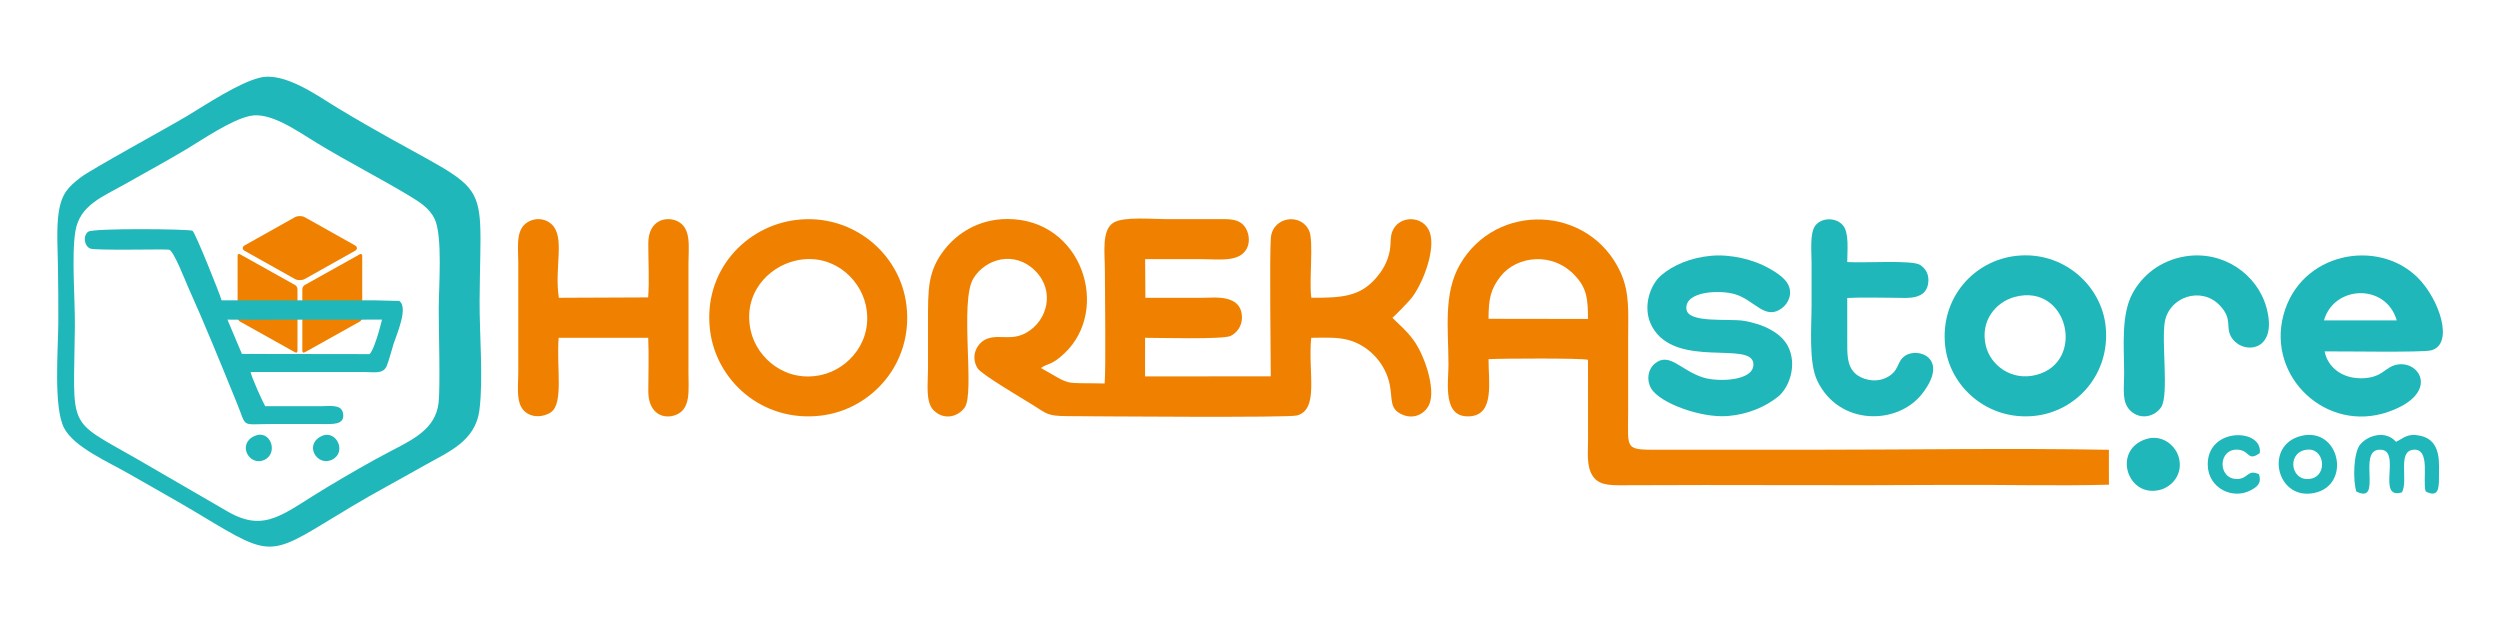 <svg width="1123" height="280" viewBox="0 0 1123 280" fill="none" xmlns="http://www.w3.org/2000/svg">
<g clip-path="url(#clip0_7_97530)">
<path fill-rule="evenodd" clip-rule="evenodd" d="M116.829 34.87C107.296 37.147 92.624 46.941 83.917 52.178C75.245 57.395 40.789 76.106 36.046 79.829C30.994 83.792 27.698 86.643 26.374 95.385C25.253 102.781 25.95 112.426 26.04 120.111C26.138 128.49 26.261 136.86 26.192 145.239C26.091 157.33 24.012 183.141 28.788 192.256C33.344 200.953 48.535 207.397 58.336 213.06C69.244 219.363 79.737 225.113 90.283 231.473C123.957 251.784 120.774 249.79 157.995 227.5C168.496 221.212 179.416 215.47 190.2 209.328C201.172 203.079 213.549 198.431 215.363 184.137C217.148 170.08 215.334 149.813 215.439 134.892C215.881 72.172 223.046 91.424 152.031 48.738C143.014 43.318 128.043 32.191 116.829 34.869V34.87ZM112.332 52.066C103.757 53.869 90.962 62.704 83.912 66.924C74.882 72.332 65.602 77.318 56.211 82.663C46.244 88.335 35.843 92.059 33.879 103.787C32.062 114.637 33.76 134.641 33.636 146.717C33.158 193.462 29.52 187.898 61.077 205.902L102.339 229.826C119.402 239.616 127.242 230.595 147.502 218.524C156.517 213.154 165.781 207.73 175.226 202.803C185.67 197.355 195.503 192.735 196.986 181.152C197.835 174.517 197.073 148.038 197.077 138.834C197.082 128.717 198.909 106.041 195.228 98.314C192.945 93.523 188.362 90.662 183.845 87.941C170.643 79.986 156.827 73.005 142.377 64.253C133.652 58.969 121.542 50.128 112.332 52.066H112.332Z" fill="#1FB7BA"/>
<path fill-rule="evenodd" clip-rule="evenodd" d="M588.989 151.738C594.883 151.722 601.046 151.259 606.496 152.947C615.446 155.717 622.424 163.639 624.257 172.717C625.611 179.43 623.976 183.667 629.924 186.247C635.616 188.716 640.52 185.397 642.122 181.405C644.922 174.422 639.858 159.41 634.899 152.715C631.407 148.002 629.194 146.526 625.503 142.777C625.578 142.678 625.713 142.42 625.752 142.503C625.79 142.583 632.92 135.559 634.664 133.099C639.653 126.058 644.83 112.003 642.289 104.464C639.653 96.645 628.29 96.385 625.363 104.125C624.444 106.555 624.796 109.813 624.326 112.424C623.346 117.872 620.779 121.829 618.073 124.928C610.941 133.099 603.174 133.821 589.063 133.754C587.939 126.925 590.153 108.52 588.117 103.784C584.526 95.428 571.653 97.273 570.874 106.839C570.23 114.754 570.797 157.565 570.828 169.046L514.351 169.081L514.369 151.741C519.631 151.713 549.168 152.564 552.724 150.926C555.384 149.701 557.877 146.666 557.888 142.774C557.918 131.991 545.571 133.76 540.58 133.76C531.892 133.76 523.201 133.743 514.511 133.763L514.383 116.416C522.943 116.394 531.269 116.413 539.591 116.413C547.473 116.413 556.892 117.979 560.124 111.53C561.756 108.275 560.884 104.055 559.057 101.697C557.002 99.044 554.079 98.417 549.482 98.429C540.913 98.451 532.344 98.437 523.775 98.437C517.473 98.437 504.714 97.198 500.167 100.022C494.71 103.41 496.317 113.742 496.317 121.591C496.317 131.612 496.814 165.095 496.204 172.257C476.633 171.829 482.105 173.492 467.583 165.311C471.015 162.928 472.184 164.303 478.064 158.798C499.072 139.128 486.225 98.429 452.607 98.384C439.43 98.367 429.986 104.964 424.507 111.812C416.528 121.784 416.863 130.217 416.863 145.24C416.863 152.139 416.863 159.036 416.863 165.934C416.863 171.997 415.614 180.55 419.364 184.285C423.811 188.712 429.953 187.555 433.291 183.142C438.074 176.817 430.912 135.369 437.274 125.031C442.82 116.019 455.877 112.535 464.961 121.588C474.07 130.666 470.529 143.97 461.187 149.363C454.5 153.225 449.144 150.175 443.651 152.074C439.056 153.663 435.603 159.811 439.181 165.502C440.887 168.217 459.825 179.345 464.143 182.031C470.196 185.797 470.333 186.866 479.29 186.925C493.525 187.018 578.813 187.707 582.624 186.63C592.679 183.788 587.482 167.526 588.989 151.738Z" fill="#F08100"/>
<path fill-rule="evenodd" clip-rule="evenodd" d="M668.65 161.342C673.5 161.005 710.923 160.824 713.324 161.624C713.344 173.569 713.358 185.521 713.355 197.466C713.354 203.038 712.586 209.174 715.258 213.514C717.961 217.903 722.581 218.011 729.387 217.97C777.654 217.687 826.469 218.168 874.701 217.826C898.787 217.655 923.316 218.347 947.329 217.726L947.308 202.046C903.234 201.246 858.467 202.025 814.4 202.025C792.159 202.025 769.916 202.023 747.674 202.025C729.366 202.028 731.354 202.83 731.359 185.148C731.363 173.981 731.359 162.812 731.359 151.644C731.359 140.629 732.198 131.478 727.858 122.137C713.893 92.079 672.12 90.636 655.853 118.739C648.249 131.874 650.65 147.618 650.65 163.962C650.65 172.02 647.773 188.122 660.572 186.981C671.346 186.022 668.649 171.687 668.65 161.342L668.65 161.342ZM668.649 143.211L713.324 143.275C713.324 134.385 712.776 129.699 707.93 124.266C697.491 112.563 681.09 115.13 674.082 124.105C669.678 129.743 668.65 134.046 668.65 143.21L668.649 143.211Z" fill="#F08100"/>
<path fill-rule="evenodd" clip-rule="evenodd" d="M357.81 98.77C334.846 101.5 315.788 121.829 318.934 148.237C321.64 170.95 342.354 189.77 368.644 186.709C391.341 184.066 410.238 163.482 407.197 137.29C404.445 113.582 382.638 95.819 357.811 98.771L357.81 98.77ZM357.429 117.072C344.823 119.953 333.419 132.246 337.3 148.836C340.15 161.022 353.052 172.066 369.102 168.394C381.439 165.573 392.482 152.852 388.858 136.855C386.091 124.642 373.436 113.415 357.429 117.072Z" fill="#F08100"/>
<path fill-rule="evenodd" clip-rule="evenodd" d="M905.751 114.923C886.869 116.971 871.567 133.587 873.739 155.082C875.61 173.591 892.733 189.059 913.954 186.813C932.717 184.827 948.001 168.084 945.873 146.724C944.03 128.23 926.845 112.635 905.752 114.923L905.751 114.923ZM905.096 133.361C896.669 135.584 889.257 144.037 892.073 155.468C894.186 164.044 903.532 171.321 914.758 168.397C937.082 162.583 929.048 127.045 905.096 133.361Z" fill="#1FB7BA"/>
<path fill-rule="evenodd" clip-rule="evenodd" d="M250.955 151.734L291.18 151.747C291.513 159.65 291.227 168.003 291.217 175.79C291.203 185.999 298.359 188.666 303.915 186.242C310.397 183.414 309.26 175.176 309.26 167.412V118.634C309.26 110.639 310.752 102.262 304.01 99.232C299.32 97.124 291.24 98.748 291.214 109.269C291.195 116.897 291.721 126.176 291.148 133.59L251.034 133.765C248.909 119.85 254.044 106.533 247.715 100.668C245.501 98.615 241.786 97.672 238.304 99.13C231.329 102.054 232.806 110.143 232.806 118.142V166.92C232.806 175.172 231.27 183.319 237.964 186.253C241.186 187.666 245.149 186.792 247.5 185.164C253.318 181.134 249.87 164.542 250.954 151.735L250.955 151.734Z" fill="#F08100"/>
<path fill-rule="evenodd" clip-rule="evenodd" d="M1044.23 157.846C1051.62 157.757 1087.98 158.402 1092 157.393C1102.47 154.767 1095.97 134.616 1086.06 124.737C1068.14 106.872 1033.27 113.25 1025.72 141.548C1018.29 169.414 1045.15 194.642 1072.78 185.02C1096.92 176.613 1086.45 160.618 1075.52 164.097C1072.73 164.984 1070.95 167.125 1068.03 168.474C1065.01 169.872 1061 170.223 1057.27 169.667C1050.57 168.669 1045.37 164.025 1044.23 157.846H1044.23ZM1043.93 143.917L1076.62 143.916C1071.75 127.186 1048.46 128.044 1043.93 143.917Z" fill="#1FB7BA"/>
<path fill-rule="evenodd" clip-rule="evenodd" d="M768.775 114.885C759.415 115.713 751.624 119.075 746.254 123.62C741.22 127.881 737.452 138.276 742.154 146.787C752.728 165.929 787.181 152.838 787.635 163.501C787.964 171.229 771.816 171.63 765.237 169.631C754.95 166.505 749.843 157.747 743.199 163.445C740.367 165.873 739.447 170.537 741.647 174.399C745.437 181.059 764.076 187.847 776.084 186.885C785.404 186.138 793.152 182.599 798.607 178.262C803.72 174.196 807.481 163.873 803.121 155.48C800.002 149.474 792.101 145.553 783.338 144.11C776.562 142.993 758.124 145.379 757.529 138.793C756.793 130.664 772.768 130.138 779.523 132.208C788.263 134.887 792.982 144.178 800.555 138.348C803.309 136.227 805.487 131.884 803.056 127.484C801.469 124.611 797.552 122.148 794.379 120.374C787.774 116.682 777.642 114.102 768.776 114.886L768.775 114.885Z" fill="#1FB7BA"/>
<path fill-rule="evenodd" clip-rule="evenodd" d="M829.786 133.854C836.868 133.466 844.796 133.779 851.97 133.78C856.197 133.781 866.06 135.107 866.244 126.009C866.315 122.535 864.604 120.377 862.483 118.99C858.989 116.705 837.731 118.212 829.784 117.72C829.792 112.496 830.696 104.671 827.885 101.261C824.858 97.589 818.252 97.576 815.404 101.389C812.876 104.773 813.756 113.212 813.756 118.139C813.756 124.38 813.756 130.621 813.756 136.862C813.756 146.959 812.39 162.759 816.29 170.956C826.005 191.37 852.355 191.082 863.435 176.864C875.916 160.851 861.543 155.825 855.735 159.837C851.755 162.585 853.397 166.692 847.304 169.666C842.22 172.147 835.991 170.441 833.094 167.503C829.571 163.929 829.787 158.871 829.787 152.629C829.788 146.371 829.796 140.112 829.785 133.854H829.786Z" fill="#1FB7BA"/>
<path fill-rule="evenodd" clip-rule="evenodd" d="M981.781 115.136C970.237 116.957 962.23 123.893 957.992 131.688C952.656 141.503 954.165 155.499 954.165 167.903C954.165 174.693 952.931 180.859 957.209 184.699C961.786 188.806 968.059 187.033 970.804 182.884C974.379 177.487 970.777 152.806 972.497 144.227C974.705 133.217 988.855 128.604 997.047 137.099C1003.14 143.421 999.462 146.751 1002.36 151.51C1007.26 159.559 1023.55 158.257 1018.12 138.272C1013.99 123.062 998.531 112.492 981.781 115.136H981.781Z" fill="#1FB7BA"/>
<path fill-rule="evenodd" clip-rule="evenodd" d="M1058.47 220.78C1070.41 226.767 1059.01 202.824 1068.54 202.025C1079.6 201.098 1066.91 224.705 1078.95 221.17C1081.9 215.864 1076.87 202.881 1083.89 202.036C1092.07 201.05 1088.01 215.832 1089.62 220.769C1095.05 223.531 1095.61 219.897 1095.58 214.714C1095.54 208.407 1097.03 197.774 1087.05 195.701C1081.26 194.5 1079.7 196.917 1076.28 198.461C1071.7 193.229 1063.84 195.374 1060.24 199.622C1057.14 203.271 1056.88 215.764 1058.47 220.78Z" fill="#1FB7BA"/>
<path fill-rule="evenodd" clip-rule="evenodd" d="M1033.81 195.778C1016.86 199.768 1022.49 225.043 1039.63 221.424C1056.39 217.888 1051.04 191.72 1033.81 195.778ZM1035.27 202.164C1027.03 204.087 1029.27 216.798 1038.13 215.023C1045.93 213.462 1044.14 200.094 1035.27 202.164Z" fill="#1FB7BA"/>
<path fill-rule="evenodd" clip-rule="evenodd" d="M963.731 197.33C948.691 202.447 955.721 223.998 970.456 219.995C975.779 218.549 980.886 212.754 978.636 205.198C977.069 199.936 971.052 194.839 963.731 197.33Z" fill="#1FB7BA"/>
<path fill-rule="evenodd" clip-rule="evenodd" d="M1014.74 213.023C1009.58 210.661 1009.99 214.969 1005.17 215.161C995.942 215.528 996.154 201.072 1005.58 202.02C1010.67 202.532 1009.63 207.41 1015.08 203.55C1016.68 192.356 991.48 191.667 991.716 208.802C991.862 219.397 1003.07 224.609 1011.16 220.165C1013.97 218.625 1016.04 217.063 1014.74 213.024L1014.74 213.023Z" fill="#1FB7BA"/>
<path d="M136.906 128.024L161.603 114.228C162.213 113.888 162.707 114.167 162.707 114.852V142.602C162.707 143.287 162.213 144.118 161.603 144.459L136.906 158.255C136.297 158.595 135.803 158.316 135.803 157.631V129.881C135.803 129.196 136.297 128.365 136.906 128.024Z" fill="#F08100"/>
<path d="M159.426 110.207L136.893 97.57C135.67 96.885 133.689 96.885 132.466 97.57L109.933 110.207C108.711 110.892 108.711 112.004 109.933 112.689L132.466 125.326C133.689 126.011 135.67 126.011 136.893 125.326L159.426 112.689C160.648 112.004 160.648 110.892 159.426 110.207Z" fill="#F08100"/>
<path d="M132.528 128.024L107.832 114.228C107.223 113.888 106.728 114.167 106.728 114.852V142.602C106.728 143.287 107.223 144.118 107.832 144.459L132.528 158.255C133.138 158.596 133.632 158.316 133.632 157.631V129.881C133.632 129.196 133.138 128.365 132.528 128.024Z" fill="#F08100"/>
<path fill-rule="evenodd" clip-rule="evenodd" d="M168.325 134.909L151.551 134.913L127.942 134.903L111.065 134.915L99.552 134.924C98.628 131.693 87.88 104.906 86.501 103.661C85.261 102.871 41.8 102.393 39.612 104.094C37.137 106.018 37.836 110.45 40.491 111.635C42.743 112.639 74.434 111.806 75.967 112.165C78.044 112.651 83.168 125.969 84.324 128.535C91.908 145.347 99.572 164.277 106.51 181.312C111.038 192.431 107.913 190.473 121.934 190.473C130.336 190.473 138.75 190.43 147.152 190.482C151.047 190.506 155.151 190.079 154.007 185.274C153.117 181.535 147.878 182.47 144.176 182.472C135.828 182.476 127.479 182.455 119.132 182.475C118.102 180.825 112.759 168.909 112.574 167.103C129.533 167.084 146.493 167.093 163.452 167.098C168.097 167.099 172.148 168.184 173.723 164.354C174.849 161.616 175.825 157.481 176.765 154.554C178.091 150.427 183.619 137.981 179.332 135.189L168.325 134.91L168.325 134.909ZM114.419 143.62L102.167 143.576L108.669 158.987L165.924 159.069C167.861 157.851 170.977 146.411 171.587 143.576L131.302 143.596L114.419 143.62L114.419 143.62Z" fill="#1FB7BA"/>
<path fill-rule="evenodd" clip-rule="evenodd" d="M144.352 195.944C136.408 199.855 142.52 209.806 149.22 206.464C155.977 203.095 151.012 192.664 144.352 195.944Z" fill="#1FB7BA"/>
<path fill-rule="evenodd" clip-rule="evenodd" d="M114.173 195.925C106.393 199.617 112.053 209.611 118.701 206.603C125.334 203.602 121.462 192.464 114.173 195.925Z" fill="#1FB7BA"/>
</g>
<defs>
<clipPath id="clip0_7_97530">
<rect width="1123" height="280" fill="white"/>
</clipPath>
</defs>
</svg>
